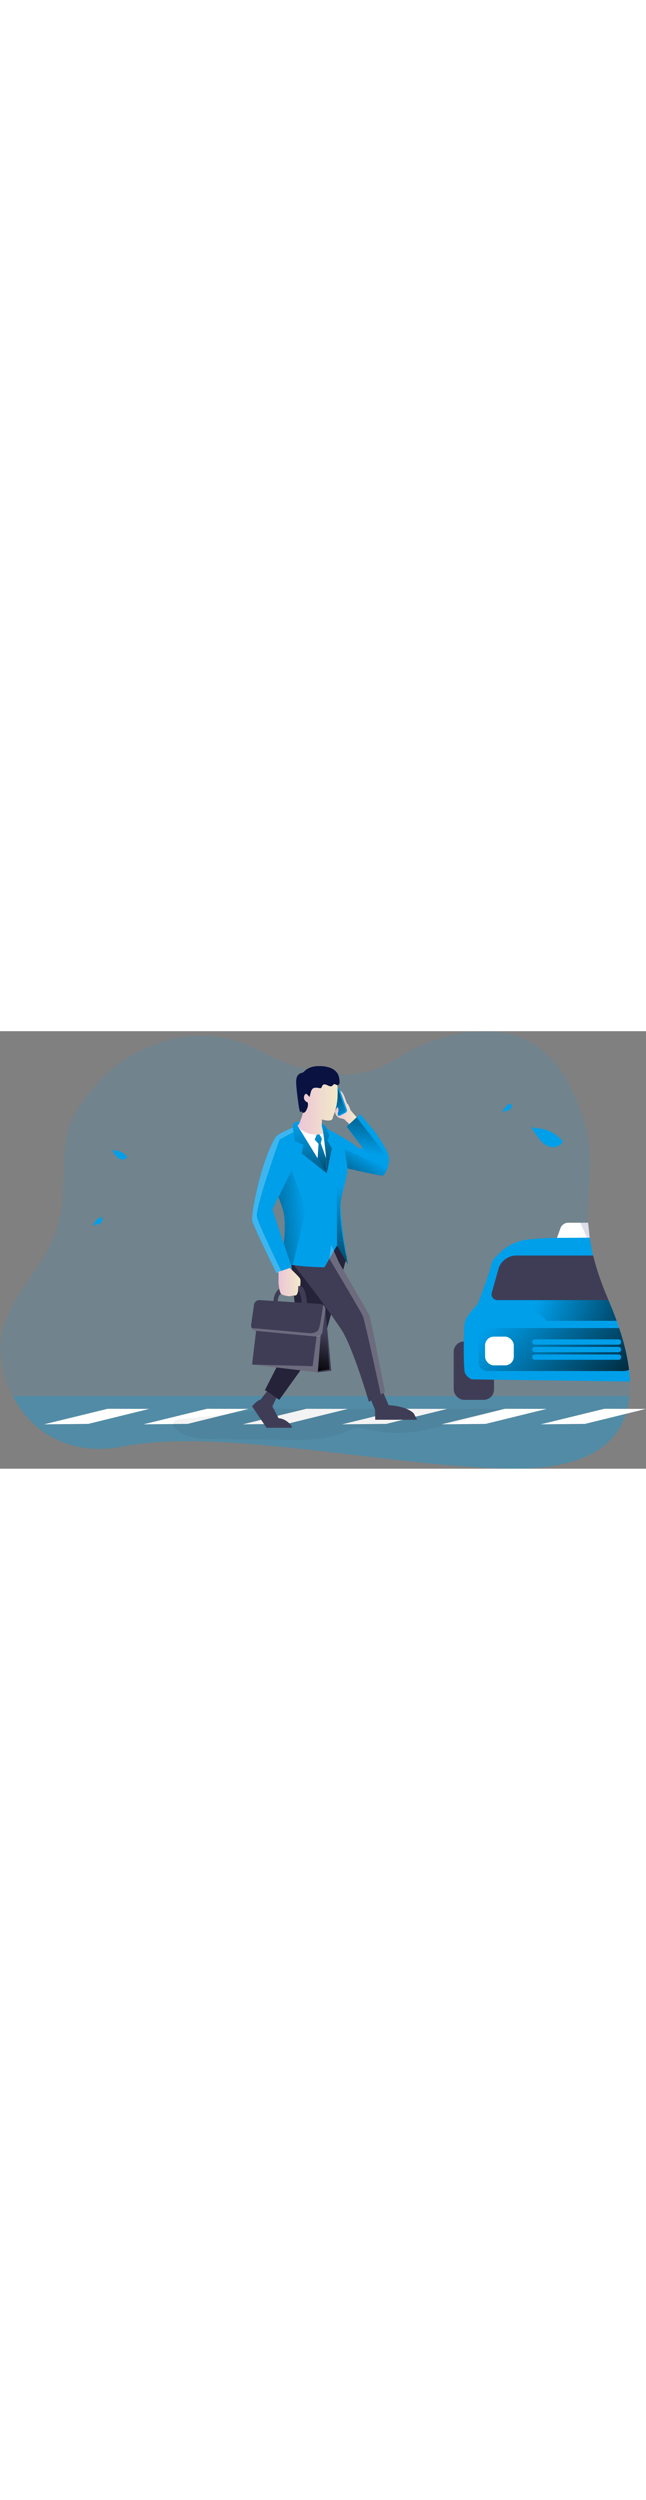 <svg id="Layer_1" data-name="Layer 1" xmlns="http://www.w3.org/2000/svg" xmlns:xlink="http://www.w3.org/1999/xlink" viewBox="0 0 788.51 533.32" data-imageid="businessman-monochromatic-beed3" imageName="Businessman" class="illustrations_image" style="width: 138px;"><rect x="0" y="0" width="788.51" height="533.32" fill="#808080" stroke="none"/><defs><linearGradient id="linear-gradient" x1="400.81" y1="370.36" x2="387.57" y2="413.44" gradientUnits="userSpaceOnUse"><stop offset="0" stop-opacity="0"/><stop offset="0.91" stop-opacity="0.8"/><stop offset="1"/></linearGradient><linearGradient id="linear-gradient-2" x1="427.86" y1="423.93" x2="454.31" y2="423.93" gradientTransform="matrix(1, 0, 0, -1, -18.96, 516.62)" gradientUnits="userSpaceOnUse"><stop offset="0" stop-color="#ecc4d7"/><stop offset="0.42" stop-color="#efd4d1"/><stop offset="1" stop-color="#f2eac9"/></linearGradient><linearGradient id="linear-gradient-3" x1="422.44" y1="110.45" x2="396.34" y2="49.82" xlink:href="#linear-gradient"/><linearGradient id="linear-gradient-4" x1="374.25" y1="225.24" x2="268.39" y2="234.81" xlink:href="#linear-gradient"/><linearGradient id="linear-gradient-5" x1="382.14" y1="427.43" x2="431.2" y2="427.43" xlink:href="#linear-gradient-2"/><linearGradient id="linear-gradient-6" x1="429.71" y1="420.39" x2="434.88" y2="410.22" xlink:href="#linear-gradient-2"/><linearGradient id="linear-gradient-7" x1="358.88" y1="210.7" x2="385.76" y2="210.7" xlink:href="#linear-gradient-2"/><linearGradient id="linear-gradient-8" x1="377.66" y1="113.02" x2="379.16" y2="238.4" xlink:href="#linear-gradient"/><linearGradient id="linear-gradient-9" x1="389.64" y1="105.03" x2="413.86" y2="207.23" gradientUnits="userSpaceOnUse"><stop offset="0" stop-opacity="0"/><stop offset="0.87" stop-opacity="0.74"/><stop offset="0.91" stop-opacity="0.8"/><stop offset="1"/></linearGradient><linearGradient id="linear-gradient-10" x1="389.49" y1="119.17" x2="395.13" y2="204.2" xlink:href="#linear-gradient"/><linearGradient id="linear-gradient-11" x1="443.58" y1="325.67" x2="402.56" y2="181.21" gradientTransform="matrix(1, 0, 0, -1, -18.96, 516.62)" xlink:href="#linear-gradient"/><linearGradient id="linear-gradient-12" x1="449.23" y1="152.57" x2="410.94" y2="213.76" xlink:href="#linear-gradient"/><linearGradient id="linear-gradient-13" x1="443.98" y1="148.99" x2="459.37" y2="50.63" xlink:href="#linear-gradient"/><linearGradient id="linear-gradient-14" x1="616.11" y1="336.15" x2="763.65" y2="470.17" xlink:href="#linear-gradient"/><linearGradient id="linear-gradient-15" x1="657.79" y1="322.86" x2="809.27" y2="379.17" xlink:href="#linear-gradient"/></defs><title>10. Busy</title><g opacity="0.18"><path d="M768.55,444.62A107.8,107.8,0,0,1,766,460.08a.27.27,0,0,1,0,.19C754,509,707.08,535.42,617.62,533c-152-4.17-349.85-49.76-466.47-27C91.7,517.62,49.58,494,25.32,460.27l-.14-.19h0a130.68,130.68,0,0,1-9.56-15.46C.23,415.26-3.3,381.77,5.33,357.75c20.83-58,64.56-81.72,70.81-147.94s-13.53-96.49,64.55-167c0,0,82.78-67.16,170.77-21.38,73.47,38.23,119,35.26,149,24.21h.11C479,38.89,491.46,29.07,501,23.9,526,10.3,646.74-42.32,698.8,72.49c42.54,93.83,7.21,117.36,23.55,194.1.48,2.25,1,4.54,1.58,6.89.42,1.75.88,3.53,1.36,5.34h0c1.37,5.15,3,10.53,4.83,16.18,3.27,9.94,7.35,20.7,12.4,32.43.06.13.12.27.17.4a384,384,0,0,1,19.59,56.11A206.9,206.9,0,0,1,769,427.13,134.34,134.34,0,0,1,768.55,444.62Z" transform="translate(0 0.01)" fill="#009fea" opacity="0.22" style="isolation:isolate" class="target-color"/></g><g opacity="0.18"><path d="M768.55,444.62A107.8,107.8,0,0,1,766,460.08a.27.27,0,0,1,0,.19C754,509,707.08,535.42,617.62,533c-152-4.17-349.85-49.76-466.47-27C91.7,517.62,49.58,494,25.32,460.27l-.14-.19h0a130.68,130.68,0,0,1-9.56-15.46C.23,415.26-3.3,381.77,5.33,357.75c20.83-58,64.56-81.72,70.81-147.94s-13.53-96.49,64.55-167c0,0,82.78-67.16,170.77-21.38,73.47,38.23,119,35.26,149,24.21h.11C479,38.89,491.46,29.07,501,23.9,526,10.3,646.74-42.32,698.8,72.49c42.54,93.83,7.21,117.36,23.55,194.1.48,2.25,1,4.54,1.58,6.89.42,1.75.88,3.53,1.36,5.34h0c1.37,5.15,3,10.53,4.83,16.18,3.27,9.94,7.35,20.7,12.4,32.43.06.13.12.27.17.4a384,384,0,0,1,19.59,56.11A206.9,206.9,0,0,1,769,427.13,134.34,134.34,0,0,1,768.55,444.62Z" transform="translate(0 0.01)" fill="#009fea" opacity="0.22" style="isolation:isolate" class="target-color"/></g><g opacity="0.18"><path d="M767.83,444.62a107,107,0,0,1-2.55,15.51v.19c-12,48.75-58.91,75.15-148.37,72.7-152-4.17-349.85-49.76-466.47-27C91,517.62,48.86,494,24.6,460.27l-.14-.19h0a130.68,130.68,0,0,1-9.56-15.46C-.49,415.26-4,381.77,4.61,357.75c20.83-58,64.56-81.72,70.81-147.94S61.89,113.32,140,42.85c0,0,82.78-67.16,170.77-21.38,73.47,38.23,119,35.26,149,24.21h.11c18.38-6.79,30.89-16.61,40.39-21.78C525.23,10.27,646-42.38,698,72.46c42.54,93.83,7.21,117.36,23.55,194.1.48,2.25,1,4.54,1.58,6.89.42,1.75.88,3.53,1.36,5.34h0c1.37,5.15,3,10.53,4.83,16.18,3.27,9.94,7.35,20.7,12.4,32.43.06.13.12.27.17.4a384,384,0,0,1,19.59,56.11,206.9,206.9,0,0,1,6.69,43.19A133.08,133.08,0,0,1,767.83,444.62Z" transform="translate(0 0.01)" fill="#009fea" opacity="0.22" style="isolation:isolate" class="target-color"/></g><path d="M607,273.45s11.94-15,32.58-18.77,80.15-3,80.15-3l2.63,14.86Z" transform="translate(0 0.01)" fill="#009fea" class="target-color"/><path d="M768.55,444.62A107.8,107.8,0,0,1,766,460.08a.27.27,0,0,1,0,.19H25.32l-.14-.19h0a130.68,130.68,0,0,1-9.56-15.46Z" transform="translate(0 0.01)" fill="#009fea" opacity="0.27" style="isolation:isolate" class="target-color"/><rect x="553.79" y="378.21" width="49.22" height="71.19" rx="12.66" fill="#3f3d56"/><path d="M765.72,460.27c-11.92,48.87-58.84,75.34-148.41,72.89-152-4.17-349.86-49.76-466.48-27C91.31,517.83,49.14,494.05,24.9,460.27Z" transform="translate(0 0.01)" fill="#009fea" opacity="0.27" style="isolation:isolate" class="target-color"/><polygon points="131.45 460.28 53.74 479.24 107.8 478.68 182.22 460.4 131.45 460.28" fill="#fff"/><polygon points="252.71 460.28 175 479.24 229.06 478.68 303.48 460.4 252.71 460.28" fill="#fff"/><polygon points="373.97 460.28 296.26 479.24 350.32 478.68 424.74 460.4 373.97 460.28" fill="#fff"/><polygon points="495.23 460.28 417.52 479.24 471.57 478.68 545.99 460.4 495.23 460.28" fill="#fff"/><polygon points="616.49 460.28 538.77 479.24 592.83 478.68 667.25 460.4 616.49 460.28" fill="#fff"/><polygon points="737.74 460.28 660.03 479.24 714.09 478.68 788.51 460.4 737.74 460.28" fill="#fff"/><path d="M612.87,460.27c-18.77,6.66-38.13,11.85-57.4,17-21.28,5.7-42.77,11.42-64.79,12.3a149.3,149.3,0,0,1-39.53-3.73c-4.25-1-8.52-2.15-12.88-2.12-7.84.08-15,4-22.33,6.9-20,7.85-42.08,7.72-63.55,7.49l-91.67-1c-16.45-.18-34.66-1-46.45-12.52-1.62-1.57-3.18-3.58-3-5.85.31-4.05,5.43-5.51,9.47-5.94,23.52-2.51,47.13-4.58,70.58-7.68,9.3-1.23,18.49-3,27.65-4.85Z" transform="translate(0 0.01)" fill="#000405" opacity="0.05" style="isolation:isolate"/><polygon points="423.52 274.16 396.69 371.82 340.86 449.39 323.36 437.54 362.16 361.49 355.65 284.77 410.66 261.18 423.52 274.16" fill="#25233a"/><path d="M469.85,439.93l-19.58,11.86s-20-68.09-33.92-88.57C384,315.62,357.57,284,357.57,284L404,261.46l.58-.29L413.77,282l37,64.17,4.68,20.61Z" transform="translate(0 0.01)" fill="#3f3d56"/><polygon points="312.57 365.34 307.7 406.37 387.6 415.93 404.34 413.88 397.22 340.02 393.06 335.31 312.57 365.34" fill="#3f3d56"/><polygon points="388.37 414.31 392.95 350.07 396.93 342.11 402.06 412.17 388.37 414.31" fill="url(#linear-gradient)"/><path d="M340.92,314.09s-6.78,4-7.12,15.4h5.12s.34-8.37,4.27-9.22Z" transform="translate(0 0.01)" fill="#3f3d56"/><path d="M428,96.43,435.4,105l-8.92,8.26L420,107.19l-4.61-1.08a7.68,7.68,0,0,1-5.85-6.28c-.12-.73-.27-1.45-.46-2.16-1-3.79,3-26.31,5.5-25.53,5.72,1.83,7.65,15.15,9.36,16.17S428,96.43,428,96.43Z" transform="translate(0 0.01)" fill="url(#linear-gradient-2)"/><path d="M422,99.31c-1.65,1-7.18,3.75-7.18,3.75a4.06,4.06,0,0,1-2.79-.22h0a2,2,0,0,1-.73-.81c-.24-.48-2.4-7-2.4-7l-2.77-7.55-5.48-15,9.49-4a3.24,3.24,0,0,1,4.24,1.74l.06.15,8.93,25.18A3.49,3.49,0,0,1,422,99.31Z" transform="translate(0 0.01)" fill="#009fea" class="target-color"/><path d="M420.82,98.3c-1.11.52-8.74,4.54-8.74,4.54h0a2,2,0,0,1-.73-.81c-.24-.48-2.4-7-2.4-7l-2.77-7.55-2.35-10.1L412,69l9.68,27.39A2,2,0,0,1,420.82,98.3Z" transform="translate(0 0.01)" fill="url(#linear-gradient-3)"/><path d="M424.66,284.23l-13.32-23.06L396,287.81s-25.53-.24-41.08-3.37l-2-.43c-6-1.4-10.09-3.31-9.66-5.93.4-2.4,2-9.7,3.13-19.46a159.63,159.63,0,0,0,.78-31.82c-.72-8.39-4.41-16.9-7.19-24.61A53.4,53.4,0,0,1,336.89,191c-1.06-8.58-2.07-15.17-2.9-18-1.2-4.13-1.54-10-1.37-16.11.31-12.11,2.58-25.23,3.94-28s13.48-8.29,20.91-11.42c3.33-1.43,5.7-2.36,5.7-2.36h29.72l25.62,14.35s5,31.26,5.7,37.76c.66,6.34-7.56,33.17-8.26,40.3C414.23,225.3,424.66,284.23,424.66,284.23Z" transform="translate(0 0.01)" fill="#009fea" class="target-color"/><path d="M373.44,217.44,357.57,284h-4.72c-6-1.4-10.09-3.31-9.66-5.93.77-4.61,6-27.74,3.92-51.28-1.11-12.77-9-25.67-10.25-35.78L356,169.62Z" transform="translate(0 0.01)" fill="url(#linear-gradient-4)"/><path d="M363.17,115.13l35.7,58.07s-1.54-43-3.76-50.55S363.17,115.13,363.17,115.13Z" transform="translate(0 0.01)" fill="#fff"/><path d="M371,95s-4.68,18.86-7.86,20.15A24.86,24.86,0,0,0,379,125.21c3.64.7,18.33,2,16.11-2.56a19.1,19.1,0,0,1-2.22-7.52v-7.51s12,3.75,13.16-1.54,7.17-14.58,6-37.12-35.75-16.63-40.54-13S363.23,81.37,371,95Z" transform="translate(0 0.01)" fill="url(#linear-gradient-5)"/><path d="M382.57,43.16a37,37,0,0,1,8.41-.58A35.33,35.33,0,0,1,404,45c4.09,1.77,7.74,4.94,9.26,9.14a25.64,25.64,0,0,1,1.16,6.67,7.77,7.77,0,0,1-.13,3,2.65,2.65,0,0,1-2.08,1.93c-1.56.16-3-1.56-4.47-1.09-.95.29-1.43,1.33-2.22,1.93-1.65,1.25-4,.27-5.82-.67s-4.32-1.74-5.7-.24c-1.14,1.17-1.21,3.47-2.8,3.84A3.12,3.12,0,0,1,390,69.4c-2.94-.57-6.39-1.18-8.57.86a9,9,0,0,0-2.13,4.44q-.74,2.74-1.46,5.47l-2.9-3.07a2.4,2.4,0,0,0-.88-.67,2,2,0,0,0-2,.93,6.08,6.08,0,0,0,1.52,8.46,6.59,6.59,0,0,0,.76.45,2.65,2.65,0,0,1,1.11.65,1.92,1.92,0,0,1,.32.89c.55,3.21-.6,6.49-2.3,9.26a4.78,4.78,0,0,1-2.49,2.32c-1.12.32-2.57-.47-2.48-1.62l-2.12.76a43.61,43.61,0,0,1-2-9.25c-1.16-8.28-2.32-16.56-2.78-24.9a21.9,21.9,0,0,1,.54-7.65,8.25,8.25,0,0,1,4.9-5.56c1.55-.51,2.62-.58,3.81-1.63A31.12,31.12,0,0,1,374,46.71,24.09,24.09,0,0,1,382.57,43.16Z" transform="translate(0 0.01)" fill="#091240"/><path d="M466.46,176.06c-4.45,0-42.25-8.82-42.25-8.82l-3.45-22.86-2.25-14.9s13.84,8,16.75,11.1,7.68,2,7.68,2l-19.81-26.26L435.35,105l4.17-3.88L457.11,122s11.62,16.06,16.23,26.81a19.07,19.07,0,0,1,1.4,5.81h0C475.65,164.62,470.15,176.06,466.46,176.06Z" transform="translate(0 0.01)" fill="#009fea" class="target-color"/><path d="M409,97.67s2-4.79,3-5,1.54,4.74.69,5.93-.13,5.08.21,5.43S408.41,101.94,409,97.67Z" transform="translate(0 0.01)" fill="url(#linear-gradient-6)"/><path d="M354.88,284.44l1.12,3.37-16.13,6.27-2.32.91s-28.18-56.88-29.72-64.05,10.25-71.23,28.7-102a49.88,49.88,0,0,1,4.83,3c6.46,4.41,17.4,13.62,20.05,26.77l-21.5,43.5-7.36,14.91,13.77,41.5Z" transform="translate(0 0.01)" fill="#009fea" class="target-color"/><path d="M353.75,288.69s11.81,10.91,12.67,13.3,0,8.71,0,8.71H364.2l-.51,6.83s-1,4.79-3.42,4.62a24.82,24.82,0,0,0-6.52,1s-8.34-.68-10.56-2.9-3.42-12.63-3.25-15.53,0-11.44,0-11.44Z" transform="translate(0 0.01)" fill="url(#linear-gradient-7)"/><path d="M366.42,310.7s4.21-.34,6.49,9.22,1.82,13,1.82,13h-6.15s-1.47-15.39-4.77-17l.39-5.23Z" transform="translate(0 0.01)" fill="#3f3d56"/><path d="M397.22,340l-3.63,26.55a6.66,6.66,0,0,1-7.22,5.73l-73.8-7a6.63,6.63,0,0,1-6.05-7.17c0-.13,0-.27.05-.4l3.48-24.24a6.65,6.65,0,0,1,7-5.69l74,4.68a6.66,6.66,0,0,1,6.23,7.05C397.26,339.67,397.24,339.84,397.22,340Z" transform="translate(0 0.01)" fill="#3f3d56"/><path d="M457.8,461.52,453,450.09l15-9.1,6.36,14.9s21.09.68,30.65,9.9l4.1,7.86H458Z" transform="translate(0 0.01)" fill="#3f3d56"/><path d="M318,449.22l7.71-9.9,11.68,7.59-4.92,10.41,7.57,14.51s5.59-.23,11.79,5,4.11,6.6,4.11,6.6H325.31L307.7,457.32S314,449.62,318,449.22Z" transform="translate(0 0.01)" fill="#3f3d56"/><path d="M366.35,110s-8.64,0-9.15,5.11l2.73,19,10.42,4.27L368.3,149l30.57,24.25-35.7-58.07A19.42,19.42,0,0,0,366.35,110Z" transform="translate(0 0.01)" fill="#009fea" class="target-color"/><path d="M398.27,116.67l-5.38-4.61a19.74,19.74,0,0,0,.76,6.92c1.06,2.8,6.08,45.68,5.22,54.22L405,142.62l-5.29-9,2.05-6.49Z" transform="translate(0 0.01)" fill="#009fea" class="target-color"/><polygon points="386.57 125.96 384.18 132.28 388.79 137.18 387.7 155.08 398.87 173.22 398.07 155.21 391.53 136.5 392.85 131.03 390 125.89 386.57 125.96" fill="#009fea" class="target-color"/><path d="M366.35,110s-8.64,0-9.15,5.11l2.73,19,10.42,4.27L368.3,149l30.57,24.25-35.7-58.07A19.42,19.42,0,0,0,366.35,110Z" transform="translate(0 0.01)" fill="url(#linear-gradient-8)"/><path d="M398.27,116.67l-5.38-4.61a19.74,19.74,0,0,0,.76,6.92c1.06,2.8,6.08,45.68,5.22,54.22L405,142.62l-5.29-9,2.05-6.49Z" transform="translate(0 0.01)" fill="url(#linear-gradient-9)"/><polygon points="386.57 125.96 384.18 132.28 388.79 137.18 387.7 155.08 398.87 173.22 398.07 155.21 391.53 136.5 392.85 131.03 390 125.89 386.57 125.96" fill="url(#linear-gradient-10)"/><path d="M401.78,178l9.33,14.46.23,68.72,13.32,23.06s-13-57.76-8.71-76.69,2.56-22,2.56-22Z" transform="translate(0 0.01)" fill="url(#linear-gradient-11)"/><path d="M313.62,226.8c2.77,10.78,29.57,65.4,29.57,65.4l-3.32,1.88-2.32.91s-28.18-56.88-29.72-64.05,10.25-71.23,28.7-102c1.41-2.82,13.54-8.33,20.94-11.47l.63,5.55-16.74,8.88s-3.89,10.72-8.77,25C323.8,182.62,311.82,219.87,313.62,226.8Z" transform="translate(0 0.01)" fill="#fff" opacity="0.24" style="isolation:isolate"/><path d="M466.46,176.06c-4.45,0-42.25-8.82-42.25-8.82l-3.45-22.86V144l38.58,17.22s14.78,3.4,15.4-6.6C475.65,164.62,470.15,176.06,466.46,176.06Z" transform="translate(0 0.01)" fill="url(#linear-gradient-12)"/><path d="M442.94,142.62s10.33,18,16.45,18.59a52,52,0,0,0,8.37.31l2.1-12L435.35,105l-12.22,11.34Z" transform="translate(0 0.01)" fill="url(#linear-gradient-13)"/><path d="M469.85,439.93l-5.08,2.95s-19.61-90.77-22-96S402,277.25,402,277.25l2-15.79.58-.29L413.77,282l37,64.17,4.68,20.61Z" transform="translate(0 0.01)" fill="#fff" opacity="0.24" style="isolation:isolate"/><path d="M397.22,340l-3.63,26.55a6.66,6.66,0,0,1-7.22,5.73l-73.8-7a6.7,6.7,0,0,1-5.06-3.15h3.29l66.77,6s9.49.9,11.71-5.61,5.15-28.9,5.15-28.9A6.66,6.66,0,0,1,397.22,340Z" transform="translate(0 0.01)" fill="#fff" opacity="0.24" style="isolation:isolate"/><polygon points="386.37 372.29 381.64 408.35 307.7 406.37 387.6 415.93 391.49 370.57 386.37 372.29" fill="#fff" opacity="0.24" style="isolation:isolate"/><path d="M769,427.12l-193.23-2.75s-6.76-2.82-8.45-8.45-1.69-51.81,0-60.64S583,332.91,583,332.91s13.51-34.12,16.87-48.9,24.68-17.45,24.68-17.45h97.73c.84,3.93,1.81,8,2.94,12.23h0c1.37,5.15,3,10.53,4.83,16.18,3.27,9.94,7.35,20.7,12.4,32.43.06.13.12.27.17.4q5.57,12.93,10,25.16,1.62,4.49,3.08,8.88,3.81,11.37,6.53,22.07a231.26,231.26,0,0,1,5.54,28.71Q768.72,420.11,769,427.12Z" transform="translate(0 0.01)" fill="#009fea" class="target-color"/><path d="M661.14,119c-4.35-.79-8.84-.91-13-2.26q3.18,4.74,6.37,9.47a56.6,56.6,0,0,0,6.45,8.42c3.53,3.59,8.18,6.27,13.21,6.62a14.63,14.63,0,0,0,10-3c4.28-3.45,1.82-5.52-1.58-8.6A43.64,43.64,0,0,0,661.14,119Z" transform="translate(0 0.01)" fill="#009fea" class="target-color"/><path d="M615.46,94.49a36,36,0,0,1-2.34,3.86l3.79-.84a19.94,19.94,0,0,0,3.47-1,7.14,7.14,0,0,0,3.74-3.36,5,5,0,0,0,.3-3.55c-.56-1.79-1.52-1.27-2.93-.58A15,15,0,0,0,615.46,94.49Z" transform="translate(0 0.01)" fill="#009fea" class="target-color"/><path d="M142.87,145.85a49.92,49.92,0,0,1-6.2-1.08l3,4.5a27.51,27.51,0,0,0,3.06,4,10.15,10.15,0,0,0,6.31,3.15,7,7,0,0,0,4.77-1.44c2-1.64.86-2.62-.75-4.09A20.72,20.72,0,0,0,142.87,145.85Z" transform="translate(0 0.01)" fill="#009fea" class="target-color"/><path d="M115.83,232.91a35.9,35.9,0,0,1-2.34,3.85l3.79-.84a19.94,19.94,0,0,0,3.47-1,7.17,7.17,0,0,0,3.75-3.36,5,5,0,0,0,.29-3.55c-.56-1.79-1.52-1.27-2.92-.58A14.92,14.92,0,0,0,115.83,232.91Z" transform="translate(0 0.01)" fill="#009fea" class="target-color"/><path d="M742.7,327.82H607a7.07,7.07,0,0,1-7-7.07,7,7,0,0,1,.26-1.88l8-28.64a22.92,22.92,0,0,1,22.09-16.78H724c.42,1.75.88,3.53,1.36,5.34h0c1.37,5.15,3,10.53,4.83,16.18,3.27,9.94,7.35,20.7,12.4,32.43A1.45,1.45,0,0,0,742.7,327.82Z" transform="translate(0 0.01)" fill="#3f3d56"/><path d="M767.81,412.62a10.72,10.72,0,0,1-5.69,1.63H594.92a10.71,10.71,0,0,1-10.72-10.63v-31a10.72,10.72,0,0,1,10.71-10.73H755.76q3.81,11.37,6.53,22.07A230.78,230.78,0,0,1,767.81,412.62Z" transform="translate(0 0.01)" fill="url(#linear-gradient-14)"/><path d="M752.68,353H667.25C654,336.77,607,327.82,607,327.82H742.7Q748.26,340.75,752.68,353Z" transform="translate(0 0.01)" fill="url(#linear-gradient-15)"/><rect x="592.08" y="372.32" width="35.04" height="35.04" rx="10.68" fill="#fff"/><path d="M754.94,382.13H652.78a3.26,3.26,0,0,1-3.26-3.26h0a3.26,3.26,0,0,1,3.26-3.26H754.94a3.26,3.26,0,0,1,3.26,3.26h0a3.26,3.26,0,0,1-3.26,3.26Z" transform="translate(0 0.01)" fill="#009fea" class="target-color"/><rect x="649.52" y="384.83" width="108.68" height="6.53" rx="3.26" fill="#009fea" class="target-color"/><path d="M754.94,400.54H652.78a3.26,3.26,0,0,1-3.26-3.26h0a3.26,3.26,0,0,1,3.26-3.26H754.94a3.26,3.26,0,0,1,3.26,3.26h0a3.26,3.26,0,0,1-3.26,3.26Z" transform="translate(0 0.01)" fill="#009fea" class="target-color"/><path d="M679.84,251.93l4.2-11.67a10.21,10.21,0,0,1,9.62-6.79h24.23l1.87,18.23Z" transform="translate(0 0.01)" fill="#fff"/><polygon points="708.27 233.48 716.72 251.95 719.72 251.72 717.85 233.48 708.27 233.48" fill="#222a72" opacity="0.16" style="isolation:isolate"/></svg>